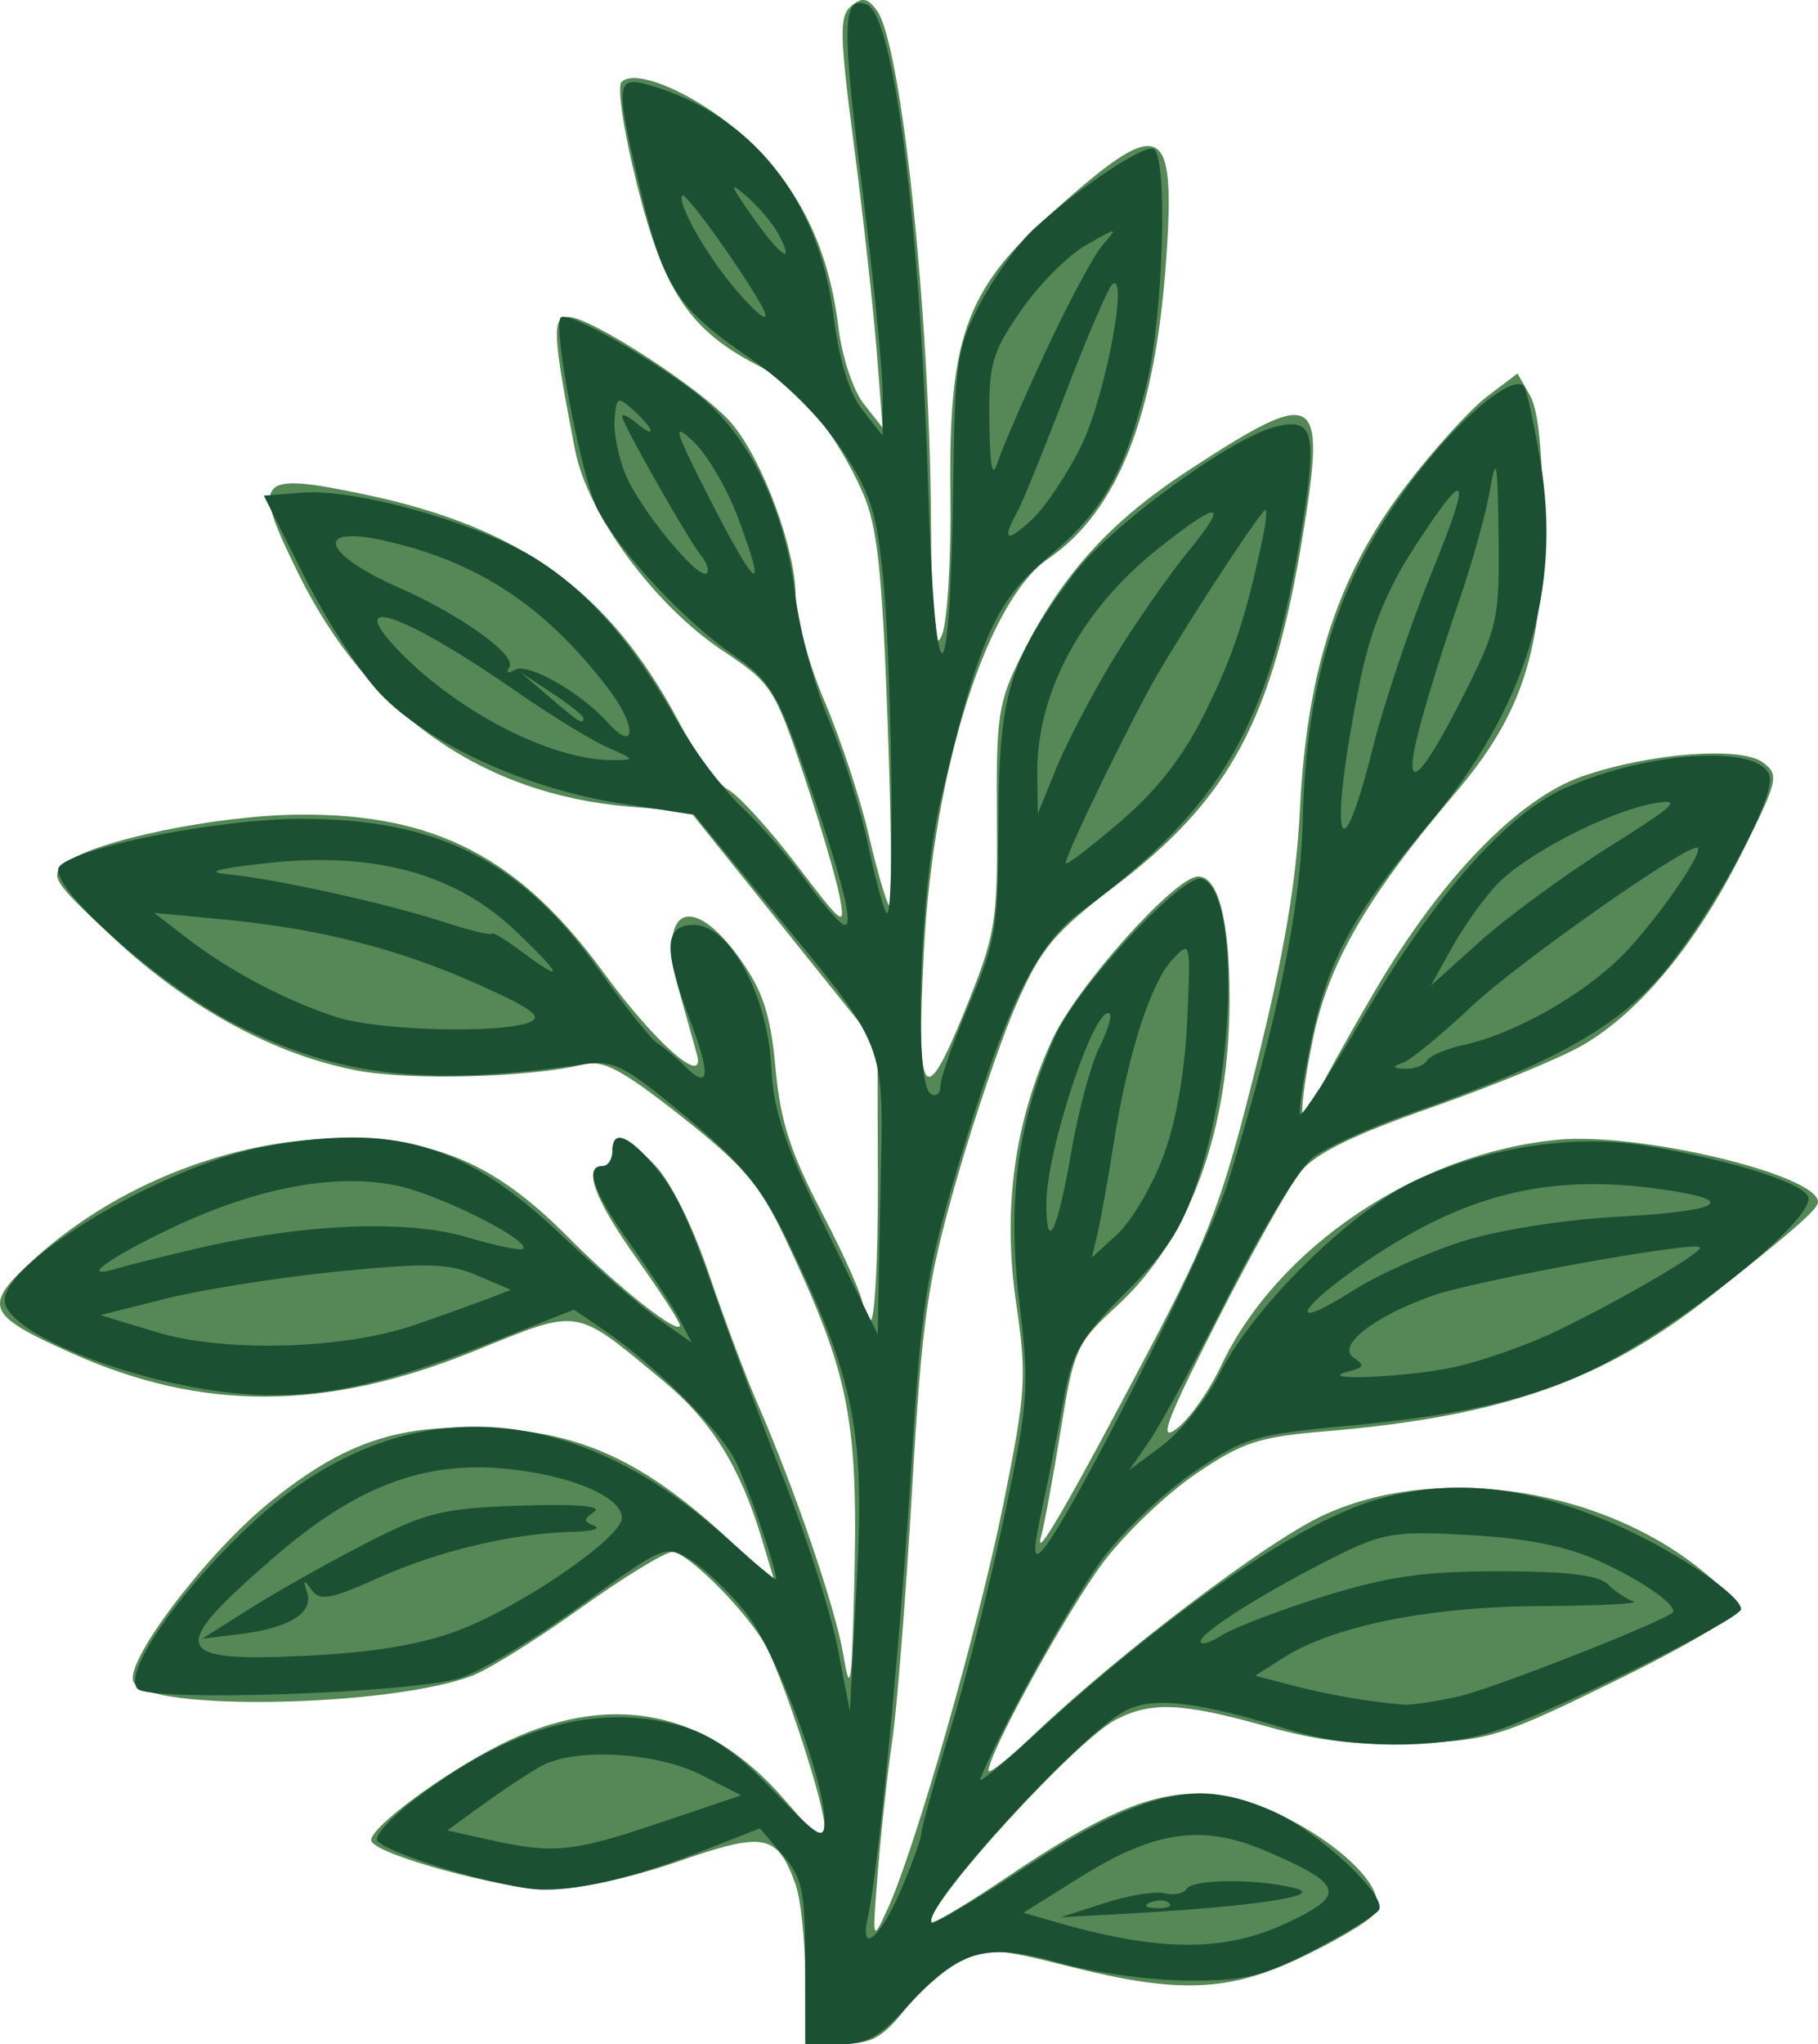 <?xml version="1.0" encoding="UTF-8" standalone="no"?>
<!-- Created with Inkscape (http://www.inkscape.org/) -->

<svg
   width="49.869mm"
   height="56.054mm"
   viewBox="0 0 49.869 56.054"
   version="1.1"
   id="svg1"
   inkscape:version="1.4 (e7c3feb100, 2024-10-09)"
   sodipodi:docname="vinca-minor-alba-03.svg"
   xmlns:inkscape="http://www.inkscape.org/namespaces/inkscape"
   xmlns:sodipodi="http://sodipodi.sourceforge.net/DTD/sodipodi-0.dtd"
   xmlns="http://www.w3.org/2000/svg"
   xmlns:svg="http://www.w3.org/2000/svg">
  <sodipodi:namedview
     id="namedview1"
     pagecolor="#ffffff"
     bordercolor="#666666"
     borderopacity="1.0"
     inkscape:showpageshadow="2"
     inkscape:pageopacity="0.0"
     inkscape:pagecheckerboard="0"
     inkscape:deskcolor="#d1d1d1"
     inkscape:document-units="mm"
     inkscape:zoom="0.70377385"
     inkscape:cx="161.2734"
     inkscape:cy="468.90063"
     inkscape:window-width="1920"
     inkscape:window-height="1023"
     inkscape:window-x="0"
     inkscape:window-y="0"
     inkscape:window-maximized="1"
     inkscape:current-layer="layer1" />
  <defs
     id="defs1" />
  <g
     inkscape:label="Ebene 1"
     inkscape:groupmode="layer"
     id="layer1"
     transform="translate(-62.442,-28.575)">
    <g
       id="g2-9-0"
       transform="translate(-84.274,-132.859)"
       inkscape:label="märz">
      <path
         style="display:inline;fill:#558856"
         d="m 168.804,215.653 c 0,-1.009 -0.124,-2.17 -0.277,-2.58 -0.503,-1.354 -0.845,-1.416 -3.235,-0.584 -1.241,0.432 -2.737,0.759 -3.481,0.761 -1.307,0.004 -4.914,-0.989 -4.914,-1.352 0,-0.369 1.993,-1.842 3.548,-2.622 2.976,-1.493 5.665,-0.968 7.799,1.521 0.869,1.014 1.085,1.157 1.087,0.717 0.002,-0.594 -1.065,-3.885 -1.59,-4.908 -0.464,-0.903 -2.155,-2.613 -2.584,-2.613 -0.201,0 -1.337,0.696 -2.526,1.546 -1.189,0.851 -2.518,1.681 -2.955,1.846 -2.31,0.872 -8.987,0.988 -9.304,0.161 -0.221,-0.576 2.025,-3.526 3.743,-4.916 2.079,-1.683 3.586,-2.175 6.199,-2.024 2.389,0.138 4.068,0.923 6.265,2.927 l 1.382,1.261 -0.349,-1.16 c -0.595,-1.978 -1.378,-3.234 -2.698,-4.328 -2.47,-2.048 -2.247,-2.013 -5.193,-0.82 -4.067,1.646 -7.457,1.663 -11.044,0.053 -2.367,-1.062 -2.452,-1.284 -1,-2.599 2.457,-2.224 6.031,-3.492 9.202,-3.264 2.172,0.156 3.627,0.876 5.415,2.679 1.387,1.398 3.07,2.724 3.07,2.419 0,-0.093 -0.536,-0.92 -1.191,-1.838 -1.146,-1.606 -1.483,-2.527 -0.926,-2.527 0.146,0 0.265,-0.179 0.265,-0.397 0,-0.594 0.347,-0.483 1.166,0.372 0.432,0.45 1.045,1.682 1.482,2.977 0.41,1.214 1.005,2.803 1.322,3.531 1.043,2.396 2.152,5.639 2.369,6.931 0.184,1.093 0.224,0.864 0.291,-1.64 0.129,-4.84 -0.096,-5.998 -1.903,-9.823 -0.678,-1.434 -1.143,-1.979 -2.83,-3.308 -1.64,-1.293 -2.144,-1.561 -2.686,-1.428 -1.442,0.354 -4.714,0.445 -6.182,0.172 -2.269,-0.423 -4.634,-1.703 -6.691,-3.621 -1.694,-1.58 -1.784,-1.719 -1.336,-2.071 0.784,-0.615 4.127,-1.311 6.399,-1.33 3.734,-0.033 6.056,1.171 8.365,4.337 1.422,1.949 2.823,3.169 2.551,2.222 -0.078,-0.272 -0.294,-1.042 -0.48,-1.711 -0.639,-2.298 0.334,-2.787 1.694,-0.852 0.608,0.865 0.813,1.507 0.946,2.959 0.134,1.463 0.406,2.305 1.286,3.986 0.614,1.172 1.116,2.31 1.116,2.529 0,0.219 0.093,0.398 0.207,0.398 0.114,0 0.203,-1.699 0.198,-3.775 l -0.009,-3.775 -2.567,-3.199 -2.567,-3.199 -1.666,-0.139 c -4.043,-0.336 -7.183,-2.539 -9.073,-6.364 -1.314,-2.659 -1.183,-2.822 1.778,-2.204 4.295,0.895 6.731,2.65 8.633,6.219 0.474,0.889 1.092,1.74 1.373,1.89 0.281,0.151 1.121,1.074 1.867,2.052 1.291,1.694 1.347,1.734 1.179,0.852 -0.097,-0.509 -0.545,-2.022 -0.995,-3.362 -0.783,-2.333 -0.876,-2.475 -2.193,-3.349 -1.888,-1.254 -3.726,-3.75 -4.069,-5.528 -0.614,-3.177 -0.637,-3.636 -0.182,-3.636 0.622,0 3.73,2.026 4.487,2.925 0.848,1.008 1.748,3.442 1.748,4.73 0,0.561 0.358,1.861 0.795,2.888 0.437,1.027 0.982,2.676 1.211,3.665 0.229,0.988 0.482,1.857 0.561,1.93 0.08,0.073 0.061,-2.188 -0.042,-5.026 -0.151,-4.154 -0.283,-5.378 -0.678,-6.279 -0.711,-1.623 -1.8,-2.945 -2.884,-3.504 -1.855,-0.957 -2.571,-2.02 -3.299,-4.899 -0.375,-1.484 -0.568,-2.745 -0.44,-2.873 0.414,-0.414 2.207,0.41 3.475,1.596 1.409,1.318 2.216,2.987 2.472,5.112 0.098,0.816 0.404,1.746 0.697,2.117 l 0.521,0.661 -0.166,-2.117 c -0.091,-1.164 -0.371,-3.696 -0.622,-5.626 -0.397,-3.053 -0.407,-3.551 -0.075,-3.826 0.303,-0.252 0.449,-0.226 0.706,0.126 0.666,0.911 1.446,8.257 1.481,13.956 0.018,2.925 0.089,3.679 0.299,3.175 0.152,-0.364 0.257,-2.099 0.234,-3.857 -0.055,-4.233 0.414,-5.583 2.637,-7.595 3.141,-2.842 3.548,-2.707 3.286,1.095 -0.298,4.334 -1.324,6.945 -3.245,8.261 -1.673,1.147 -3.147,5.794 -3.405,10.74 -0.214,4.108 -0.002,4.425 1.117,1.664 0.86,-2.122 0.906,-2.401 0.885,-5.303 -0.02,-2.83 0.033,-3.173 0.698,-4.498 1.093,-2.177 2.405,-3.625 4.554,-5.029 3.547,-2.315 3.785,-2.181 3.14,1.776 -0.819,5.023 -1.99,7.216 -5.138,9.614 -1.684,1.283 -2.039,1.706 -2.71,3.228 -0.424,0.963 -1.174,3.163 -1.666,4.889 -0.789,2.768 -0.931,3.761 -1.203,8.43 -0.17,2.91 -0.414,6.006 -0.543,6.879 -0.129,0.873 -0.307,2.48 -0.394,3.572 -0.159,1.981 -0.159,1.983 0.266,1.058 0.757,-1.647 2.492,-7.717 3.177,-11.113 0.615,-3.051 0.642,-3.476 0.349,-5.489 -0.378,-2.593 -0.053,-4.972 0.988,-7.233 0.67,-1.455 3.371,-4.475 4.003,-4.475 0.552,0 0.862,1.204 0.862,3.352 0,3.618 -1.089,6.588 -3.091,8.426 -1.113,1.022 -1.18,1.17 -1.542,3.409 -0.208,1.287 -0.45,2.594 -0.536,2.903 -0.215,0.767 0.748,-0.893 2.98,-5.136 1.649,-3.135 2,-4.069 2.928,-7.795 0.757,-3.037 1.094,-5.018 1.192,-7.011 0.188,-3.806 1.04,-6.41 2.893,-8.841 0.767,-1.006 1.773,-2.116 2.235,-2.466 l 0.84,-0.636 0.347,0.614 c 0.229,0.405 0.346,1.607 0.345,3.525 -0.003,3.482 -0.567,5.214 -2.4,7.367 -2.431,2.856 -3.488,4.687 -3.912,6.779 -0.391,1.93 -0.377,2.723 0.031,1.682 0.112,-0.286 0.859,-1.639 1.659,-3.005 1.819,-3.106 3.946,-5.307 5.717,-5.918 1.851,-0.638 4.349,-0.827 4.947,-0.374 0.451,0.342 0.419,0.477 -0.59,2.494 -1.236,2.468 -2.783,4.338 -4.345,5.25 -0.604,0.353 -2.468,1.121 -4.141,1.708 -2.19,0.768 -3.203,1.265 -3.614,1.776 -0.314,0.39 -1.349,2.24 -2.3,4.11 -1.38,2.714 -1.602,3.307 -1.102,2.936 0.345,-0.255 0.895,-1.03 1.221,-1.721 1.539,-3.258 5.391,-5.845 9.242,-6.209 2.235,-0.211 7.136,0.961 7.136,1.707 0,0.197 -0.655,0.771 -2.933,2.57 -2.972,2.347 -5.735,3.315 -10.624,3.723 -1.783,0.149 -2.237,0.299 -3.508,1.162 -0.803,0.545 -1.946,1.636 -2.539,2.425 -0.978,1.3 -3.15,5.242 -3.15,5.718 0,0.107 0.566,-0.344 1.257,-1.002 2.338,-2.225 6.346,-5.263 7.907,-5.995 2.994,-1.403 7.366,-0.826 10.205,1.346 0.602,0.461 1.142,0.981 1.2,1.156 0.062,0.189 -1.275,0.997 -3.284,1.984 -3.182,1.564 -3.521,1.671 -5.533,1.757 -1.593,0.068 -2.651,-0.051 -4.12,-0.463 -2.319,-0.651 -3.165,-0.689 -4.139,-0.185 -1.084,0.561 -5.08,4.927 -5.08,5.55 0,0.1 0.903,-0.428 2.006,-1.172 2.635,-1.778 3.955,-2.354 5.402,-2.358 2.078,-0.006 5.5,2.411 4.729,3.34 -0.166,0.199 -1.046,0.718 -1.957,1.153 -2.008,0.958 -3.386,1.011 -6.41,0.246 -1.986,-0.502 -2.213,-0.512 -2.951,-0.131 -0.44,0.227 -1.131,0.829 -1.537,1.338 -0.607,0.761 -0.913,0.924 -1.73,0.924 h -0.992 z"
         id="path3-20-6"
         sodipodi:nodetypes="csscssscsssssssscsssssssssssssssssssssssssssssssccccsssssssssssssssscsssssssccssssscsssscsssssssssssssssssssssssscsssssssssssssssssssssssssssscssscsssssscc" />
      <path
         style="display:inline;fill:#1b5033"
         d="m 168.804,215.253 c 0,-1.964 -0.075,-2.322 -0.622,-2.957 l -0.622,-0.723 -1.429,0.562 c -1.957,0.77 -3.362,1.116 -4.536,1.118 -0.956,0.001 -4.068,-0.91 -4.522,-1.324 -0.122,-0.111 0.333,-0.626 1.012,-1.144 2.611,-1.993 4.963,-2.652 7.26,-2.034 0.849,0.229 1.551,0.714 2.578,1.783 1.252,1.303 1.411,1.397 1.411,0.839 0,-1.135 -1.339,-4.68 -2.156,-5.709 -0.44,-0.554 -1.117,-1.204 -1.505,-1.445 -0.698,-0.433 -0.726,-0.422 -3.034,1.248 -1.281,0.927 -2.769,1.82 -3.307,1.984 -1.377,0.42 -8.478,0.659 -8.84,0.297 -0.423,-0.423 1.102,-2.639 3.102,-4.51 3.948,-3.693 8.675,-3.563 13.039,0.36 0.758,0.682 1.377,1.199 1.376,1.149 -0.011,-0.349 -0.822,-2.689 -1.146,-3.305 -0.44,-0.838 -2.227,-2.606 -3.545,-3.508 l -0.857,-0.586 -2.423,0.958 c -3.012,1.191 -4.876,1.547 -6.951,1.326 -2.889,-0.308 -6.242,-1.672 -6.242,-2.54 0,-1.093 4.425,-3.711 7.114,-4.21 3.551,-0.658 5.475,-0.099 8.07,2.344 1.035,0.975 2.283,2.055 2.773,2.4 l 0.891,0.627 -0.334,-0.635 c -0.184,-0.349 -0.793,-1.28 -1.354,-2.067 -1.01,-1.42 -1.264,-2.14 -0.755,-2.14 0.146,0 0.265,-0.179 0.265,-0.397 0,-0.563 0.35,-0.492 0.979,0.198 0.735,0.807 1.054,1.466 1.932,3.993 0.413,1.187 1.242,3.409 1.844,4.937 0.601,1.528 1.243,3.552 1.426,4.498 l 0.332,1.72 0.192,-3.572 c 0.22,-4.077 -0.064,-5.515 -1.803,-9.13 -0.796,-1.655 -1.277,-2.256 -2.863,-3.582 -1.709,-1.428 -2.003,-1.579 -2.833,-1.459 -4.268,0.62 -6.673,0.351 -9.477,-1.058 -2.163,-1.087 -5.337,-3.928 -4.889,-4.376 0.539,-0.539 4.391,-1.292 6.618,-1.294 3.77,-0.004 6.074,1.17 8.194,4.172 0.691,0.978 1.403,1.871 1.583,1.983 0.18,0.112 0.517,0.394 0.75,0.627 0.677,0.677 0.724,0.264 0.144,-1.261 -0.744,-1.956 -0.716,-2.612 0.11,-2.612 0.973,0 2.022,1.932 2.118,3.901 0.059,1.216 0.362,2.109 1.497,4.426 l 1.423,2.903 0.074,-3.804 c 0.085,-4.382 0.277,-3.89 -3.158,-8.075 l -1.945,-2.37 -2.049,-0.317 c -2.549,-0.394 -5.272,-1.641 -6.574,-3.009 -0.542,-0.57 -1.481,-2.024 -2.086,-3.232 l -1.101,-2.196 1.08,-0.082 c 1.488,-0.112 4.915,0.872 6.443,1.852 1.427,0.914 2.628,2.307 3.836,4.447 0.452,0.8 1.243,1.851 1.758,2.334 0.516,0.483 1.316,1.406 1.779,2.051 0.463,0.645 0.931,1.172 1.04,1.172 0.259,0 -0.116,-1.429 -1.13,-4.312 -0.718,-2.041 -0.954,-2.421 -1.913,-3.08 -1.349,-0.928 -3.136,-2.84 -3.733,-3.995 -0.444,-0.859 -1.247,-5.035 -1.014,-5.273 0.17,-0.173 2.102,0.891 3.572,1.968 1.519,1.112 2.554,3.158 2.861,5.654 0.119,0.97 0.536,2.515 0.925,3.434 0.389,0.919 0.871,2.449 1.07,3.4 0.199,0.951 0.429,1.797 0.512,1.879 0.22,0.22 0.151,-6.587 -0.092,-9.129 -0.179,-1.867 -0.343,-2.383 -1.15,-3.598 -0.563,-0.848 -1.554,-1.837 -2.464,-2.459 -2.026,-1.384 -2.408,-1.958 -3.027,-4.549 -0.722,-3.025 -0.707,-3.237 0.218,-2.971 2.809,0.806 4.652,3.112 5.056,6.327 0.154,1.223 0.428,2.118 0.79,2.578 l 0.555,0.706 0.002,-1.16 c 9.5e-4,-0.638 -0.25,-3.155 -0.557,-5.594 -0.57,-4.523 -0.55,-5.326 0.121,-5.068 0.739,0.284 1.458,5.929 1.682,13.207 0.188,6.107 0.607,6.107 0.69,0 0.047,-3.445 0.099,-3.797 0.751,-5.027 0.385,-0.728 1.039,-1.635 1.453,-2.017 1.238,-1.142 3.051,-2.349 3.299,-2.196 0.391,0.242 0.256,4.608 -0.199,6.445 -0.607,2.446 -1.201,3.488 -2.713,4.753 -1.441,1.207 -1.88,2.199 -2.933,6.641 -0.577,2.433 -0.757,7.77 -0.273,8.07 0.146,0.09 0.265,-0.01 0.265,-0.221 0,-0.212 0.357,-1.224 0.794,-2.25 0.73,-1.716 0.794,-2.116 0.8,-4.989 0.007,-3.504 0.285,-4.423 2.054,-6.782 0.987,-1.316 4.306,-3.743 5.543,-4.054 1.045,-0.262 1.15,0.143 0.723,2.783 -0.869,5.373 -2.179,7.646 -6.057,10.512 -1.261,0.932 -2.1,2.679 -3.416,7.117 -0.828,2.792 -0.976,3.749 -1.231,7.938 -0.283,4.653 -0.921,11.313 -1.197,12.502 -0.25,1.077 0.324,0.621 0.897,-0.711 0.309,-0.718 0.562,-1.418 0.562,-1.555 0,-0.137 0.355,-1.403 0.79,-2.814 0.434,-1.411 1.107,-4.074 1.496,-5.92 0.662,-3.144 0.687,-3.512 0.403,-5.868 -0.335,-2.773 -0.041,-4.95 0.981,-7.26 0.604,-1.365 3.523,-4.498 4.033,-4.328 0.973,0.324 0.953,4.866 -0.036,8.016 -0.478,1.524 -0.839,2.11 -2.035,3.307 -1.254,1.255 -1.489,1.655 -1.715,2.91 -0.144,0.8 -0.41,2.146 -0.592,2.991 -0.26,1.208 -0.261,1.462 -0.005,1.191 0.732,-0.778 4.586,-8.419 5.112,-10.137 1.352,-4.416 1.974,-7.446 2.036,-9.92 0.1,-4.015 1.065,-6.861 3.263,-9.623 1.202,-1.511 2.495,-2.55 2.797,-2.248 0.069,0.069 0.272,0.981 0.451,2.029 0.607,3.54 -0.386,6.795 -3.04,9.963 -2.13,2.544 -2.776,3.732 -3.243,5.969 -0.22,1.053 -0.354,1.96 -0.299,2.015 0.055,0.055 0.851,-1.176 1.768,-2.735 1.919,-3.262 3.891,-5.497 5.473,-6.205 2.425,-1.085 5.644,-1.219 5.644,-0.236 0,0.739 -1.479,3.464 -2.759,5.086 -1.291,1.634 -3.06,2.645 -7.094,4.054 -1.126,0.393 -2.338,0.943 -2.693,1.223 -0.355,0.279 -1.385,1.964 -2.289,3.745 -0.904,1.78 -1.89,3.594 -2.192,4.03 l -0.549,0.794 0.917,-0.686 c 0.504,-0.377 1.213,-1.27 1.575,-1.984 0.932,-1.837 3.625,-4.477 5.393,-5.286 2.033,-0.931 4.398,-1.273 6.395,-0.925 2.424,0.422 4.355,1.057 4.355,1.431 0,0.641 -2.85,2.989 -5.294,4.361 -1.835,1.03 -3.886,1.552 -7.36,1.873 -2.539,0.235 -2.836,0.324 -4.205,1.263 -0.81,0.556 -1.924,1.606 -2.475,2.334 -0.796,1.052 -2.796,4.643 -3.389,6.085 -0.06,0.146 0.536,-0.331 1.324,-1.058 3.836,-3.541 7.483,-6.045 9.668,-6.636 2.096,-0.567 4.175,-0.316 6.612,0.799 1.592,0.729 3.267,1.876 3.267,2.238 0,0.279 -5.369,2.923 -6.855,3.376 -1.545,0.471 -3.868,0.45 -5.472,-0.048 -2.55,-0.793 -3.795,-0.942 -4.559,-0.544 -1.251,0.651 -5.674,5.497 -5.308,5.816 0.056,0.049 1.174,-0.611 2.483,-1.466 3.347,-2.186 4.819,-2.522 6.906,-1.574 1.243,0.564 3.106,2.311 2.871,2.692 -0.087,0.14 -0.893,0.636 -1.792,1.102 -1.397,0.724 -1.904,0.845 -3.486,0.832 -1.019,-0.008 -2.594,-0.228 -3.502,-0.489 -1.994,-0.574 -2.755,-0.353 -4.168,1.211 -0.742,0.821 -1.114,1.027 -1.855,1.027 h -0.927 z m 13.194,-1.078 c 1.666,-0.776 1.588,-1.059 -0.541,-1.975 -1.753,-0.754 -3.058,-0.571 -5.12,0.718 l -1.547,0.968 0.777,0.227 c 2.915,0.85 4.702,0.867 6.43,0.063 z m -4.992,-0.55 c 0.655,-0.213 1.399,-0.335 1.653,-0.272 0.255,0.064 0.529,0.008 0.611,-0.124 0.172,-0.278 2.059,-0.275 3.027,0.003 0.709,0.204 -1.328,0.498 -4.763,0.685 l -1.72,0.094 z m 1.78,-0.002 c -0.088,-0.088 -0.316,-0.097 -0.507,-0.021 -0.211,0.085 -0.148,0.147 0.16,0.16 0.279,0.011 0.435,-0.051 0.347,-0.139 z m -13.97,-2.203 2.231,-0.753 -1.096,-0.559 c -1.221,-0.623 -3.437,-0.752 -4.367,-0.254 -0.313,0.168 -1.026,0.636 -1.584,1.04 l -1.015,0.735 1.139,0.255 c 1.769,0.396 2.302,0.343 4.692,-0.464 z m 21.949,-3.474 c 0.9,-0.208 5.301,-1.929 5.816,-2.274 0.229,-0.154 -0.742,-0.854 -1.96,-1.412 -0.918,-0.421 -1.994,-0.64 -3.578,-0.729 -2.072,-0.116 -2.387,-0.065 -3.704,0.593 -1.931,0.966 -3.687,2.072 -3.688,2.323 -2.6e-4,0.113 0.267,0.034 0.595,-0.175 0.327,-0.208 1.584,-0.687 2.792,-1.064 1.74,-0.543 2.74,-0.685 4.81,-0.685 1.831,0 2.719,0.106 2.968,0.354 0.195,0.195 0.512,0.407 0.704,0.471 0.192,0.064 -0.941,0.122 -2.518,0.129 -3.066,0.013 -5.688,0.537 -7.071,1.412 l -0.786,0.498 1.039,0.271 c 0.964,0.252 2.065,0.442 3.024,0.522 0.218,0.018 0.919,-0.087 1.558,-0.235 z m -27.456,-1.808 c 1.752,-0.672 4.466,-2.542 4.466,-3.079 0,-0.588 -1.446,-1.19 -3.249,-1.353 -2.231,-0.201 -4.074,0.512 -6.298,2.437 -2.939,2.545 -2.825,2.878 0.917,2.695 1.842,-0.09 3.139,-0.308 4.163,-0.701 z m -5.72,-0.602 c 0.728,-0.46 2.156,-1.263 3.175,-1.785 1.656,-0.849 2.104,-0.957 4.233,-1.028 1.521,-0.05 2.251,0.01 2.021,0.166 -0.304,0.207 -0.304,0.268 0,0.389 0.198,0.079 -0.07,0.153 -0.595,0.164 -1.63,0.036 -3.668,0.517 -5.315,1.257 -1.332,0.598 -1.621,0.65 -1.846,0.332 -0.215,-0.302 -0.238,-0.286 -0.12,0.082 0.179,0.558 -0.511,0.975 -1.89,1.14 l -0.985,0.118 z m 32.994,-6.606 c 0.771,-0.165 2.057,-0.618 2.857,-1.006 1.837,-0.891 4.02,-2.17 3.904,-2.287 -0.173,-0.173 -6.172,0.915 -7.344,1.332 -1.629,0.58 -2.639,1.382 -2.144,1.703 0.298,0.193 0.272,0.265 -0.132,0.368 -1.068,0.273 1.534,0.173 2.859,-0.11 z m -28.496,-1.161 c 0.728,-0.251 1.621,-0.57 1.984,-0.709 l 0.661,-0.253 -0.926,-0.397 c -0.782,-0.335 -1.378,-0.352 -3.836,-0.106 -1.601,0.16 -3.718,0.494 -4.705,0.743 l -1.794,0.452 1.53,0.464 c 1.87,0.567 5.136,0.478 7.086,-0.194 z m 28.707,-2.281 c 1.005,-0.32 2.793,-0.606 4.299,-0.687 2.682,-0.145 3.292,-0.411 1.587,-0.693 -3.293,-0.544 -5.645,-0.014 -8.481,1.912 -1.912,1.298 -2.237,1.99 -0.383,0.814 0.691,-0.439 2.031,-1.044 2.977,-1.345 z m -34.66,0.18 c 2.893,-0.677 5.75,-0.796 7.387,-0.307 0.789,0.235 1.483,0.379 1.542,0.32 0.221,-0.221 -2.224,-1.457 -3.4,-1.72 -1.687,-0.377 -3.875,0.026 -6.24,1.149 -1.781,0.846 -2.577,1.442 -1.472,1.103 0.255,-0.078 1.237,-0.323 2.183,-0.545 z m 26.483,-2.501 c 0.352,-0.93 0.598,-2.309 0.663,-3.719 0.102,-2.193 0.094,-2.23 -0.388,-1.72 -0.608,0.643 -1.235,2.585 -1.621,5.023 -0.161,1.017 -0.363,2.146 -0.449,2.51 l -0.156,0.661 0.696,-0.639 c 0.383,-0.351 0.948,-1.304 1.255,-2.117 z m -2.511,-0.165 c 0.192,-1.105 0.533,-2.378 0.758,-2.828 0.225,-0.45 0.357,-0.87 0.295,-0.933 -0.37,-0.37 -1.74,3.715 -1.74,5.187 0,1.42 0.302,0.795 0.688,-1.425 z m 9.751,-2.483 c 0.083,-0.134 0.537,-0.328 1.008,-0.429 1.381,-0.299 3.266,-1.361 4.349,-2.451 0.93,-0.936 2.332,-2.961 2.05,-2.961 -0.42,0 -4.949,3.189 -6.178,4.35 -0.814,0.769 -1.659,1.465 -1.877,1.546 -0.323,0.12 -0.313,0.152 0.051,0.169 0.246,0.011 0.515,-0.089 0.598,-0.223 z m -24.626,-1.047 c 0.392,-0.154 0.094,-0.375 -1.412,-1.049 -2.185,-0.977 -4.364,-1.529 -7.023,-1.78 l -1.852,-0.175 0.926,0.712 c 1.164,0.895 2.732,1.718 4.101,2.153 1.151,0.365 4.461,0.452 5.26,0.139 z m 29.608,-4.803 c 1.866,-1.174 2.043,-1.344 1.248,-1.204 -1.263,0.223 -3.532,1.398 -4.325,2.24 -0.359,0.381 -0.91,1.157 -1.225,1.726 l -0.573,1.034 1.35,-1.214 c 0.743,-0.668 2.329,-1.829 3.524,-2.582 z m -29.974,2.299 c -1.648,-1.573 -3.863,-2.183 -6.79,-1.869 -1.362,0.146 -1.756,0.251 -1.147,0.306 1.283,0.116 4.366,0.795 5.953,1.311 0.728,0.237 1.325,0.381 1.329,0.321 0.003,-0.06 0.36,0.155 0.794,0.478 1.221,0.909 1.168,0.702 -0.139,-0.546 z m 18.899,-5.979 c 0.778,-1.567 1.144,-2.676 1.597,-4.843 0.084,-0.4 0.113,-0.728 0.065,-0.728 -0.111,0 -2.044,2.943 -2.953,4.498 -0.714,1.221 -2.526,4.947 -2.526,5.194 0,0.076 0.665,-0.43 1.478,-1.124 1.028,-0.878 1.74,-1.79 2.339,-2.997 z m 4.609,0.954 c 0.304,-1.213 1.024,-3.357 1.598,-4.765 1.159,-2.836 1.017,-3.016 -0.512,-0.65 -0.689,1.066 -1.146,2.19 -1.412,3.474 -0.891,4.291 -0.639,5.79 0.326,1.941 z m -7.123,-2.423 c 0.579,-0.953 1.505,-2.285 2.058,-2.961 1.145,-1.399 0.871,-1.426 -0.819,-0.083 -2.13,1.694 -3.352,3.98 -3.321,6.216 l 0.014,1.06 0.508,-1.25 c 0.279,-0.687 0.981,-2.03 1.56,-2.983 z m 9.674,0.86 c 0.871,-1.741 0.928,-2.01 0.898,-4.27 -0.026,-2.056 -0.062,-2.236 -0.238,-1.221 -0.114,0.655 -0.516,2.084 -0.895,3.175 -0.378,1.091 -0.849,2.61 -1.047,3.374 -0.484,1.874 0.023,1.456 1.28,-1.057 z m -23.544,1.549 c -0.437,-0.191 -1.568,-0.885 -2.514,-1.543 -2.982,-2.073 -4.692,-2.7 -3.315,-1.215 1.602,1.728 4.257,3.112 5.961,3.107 0.639,-0.002 0.634,-0.013 -0.132,-0.349 z m 0.034,-1.596 c -1.738,-2.279 -3.59,-3.502 -6.172,-4.077 -1.937,-0.431 -1.678,0.37 0.419,1.294 1.697,0.748 3.23,1.849 3.028,2.175 -0.098,0.159 -0.039,0.193 0.142,0.081 0.35,-0.216 1.796,0.6 2.56,1.445 0.777,0.859 0.796,0.097 0.023,-0.917 z m -0.695,0.791 c 0,-0.063 -0.387,-0.37 -0.86,-0.683 l -0.86,-0.569 0.794,0.682 c 0.814,0.699 0.926,0.768 0.926,0.57 z m 4.241,-5.494 c -0.298,-0.796 -0.848,-1.736 -1.223,-2.087 -0.597,-0.559 -0.538,-0.359 0.466,1.61 1.272,2.493 1.586,2.691 0.757,0.477 z m -1.005,1.051 c -0.345,-0.416 -2.177,-3.643 -2.177,-3.835 0,-0.077 0.179,0.009 0.397,0.19 0.56,0.465 0.496,0.171 -0.075,-0.345 -0.441,-0.399 -0.476,-0.383 -0.527,0.237 -0.03,0.365 0.108,1.054 0.307,1.53 0.4,0.956 2.008,2.908 2.221,2.695 0.074,-0.074 0.009,-0.286 -0.145,-0.472 z m 10.424,-3.029 c 0.637,-1.302 1.297,-4.703 0.86,-4.433 -0.108,0.067 -0.684,1.399 -1.281,2.961 -0.597,1.562 -1.2,3.047 -1.341,3.299 -0.435,0.78 -0.286,0.851 0.411,0.197 0.367,-0.345 0.975,-1.256 1.351,-2.025 z m -0.972,-2.599 c 0.608,-1.309 1.307,-2.611 1.551,-2.894 0.441,-0.509 0.436,-0.509 -0.455,-0.001 -0.495,0.282 -1.299,1.091 -1.786,1.798 -0.796,1.156 -0.883,1.463 -0.863,3.043 0.017,1.278 0.081,1.577 0.234,1.096 0.116,-0.364 0.71,-1.732 1.318,-3.041 z m -7.813,-1.258 c -0.538,-0.969 -2.067,-3.094 -2.16,-3.001 -0.166,0.166 0.628,1.589 1.4,2.506 0.708,0.842 1.091,1.091 0.76,0.495 z m 0.463,-1.965 c -0.144,-0.269 -0.533,-0.725 -0.865,-1.015 -0.493,-0.43 -0.461,-0.324 0.174,0.576 0.777,1.102 1.184,1.361 0.691,0.439 z"
         id="path2-2-1"
         sodipodi:nodetypes="cscscsssssssssssscsscsssssscsssssssscsssssscsssssssccscssscssssssssssssssssssssssccssssssssssssscsssssssssssssssssscsssssssssssssssscssssssssssssssscsssssscsssccssscssscsccsccscsssscssscssssssssssssssscsssssssssssscsssssscsssssssssscssscsssssssssssssssssssscssssssssssssssssssscssssssscsssssscssscssssssssssssssscsssssssssssscscsssssccsscsssssssscsssssssssssscscsssccssssssss" />
    </g>
  </g>
</svg>
